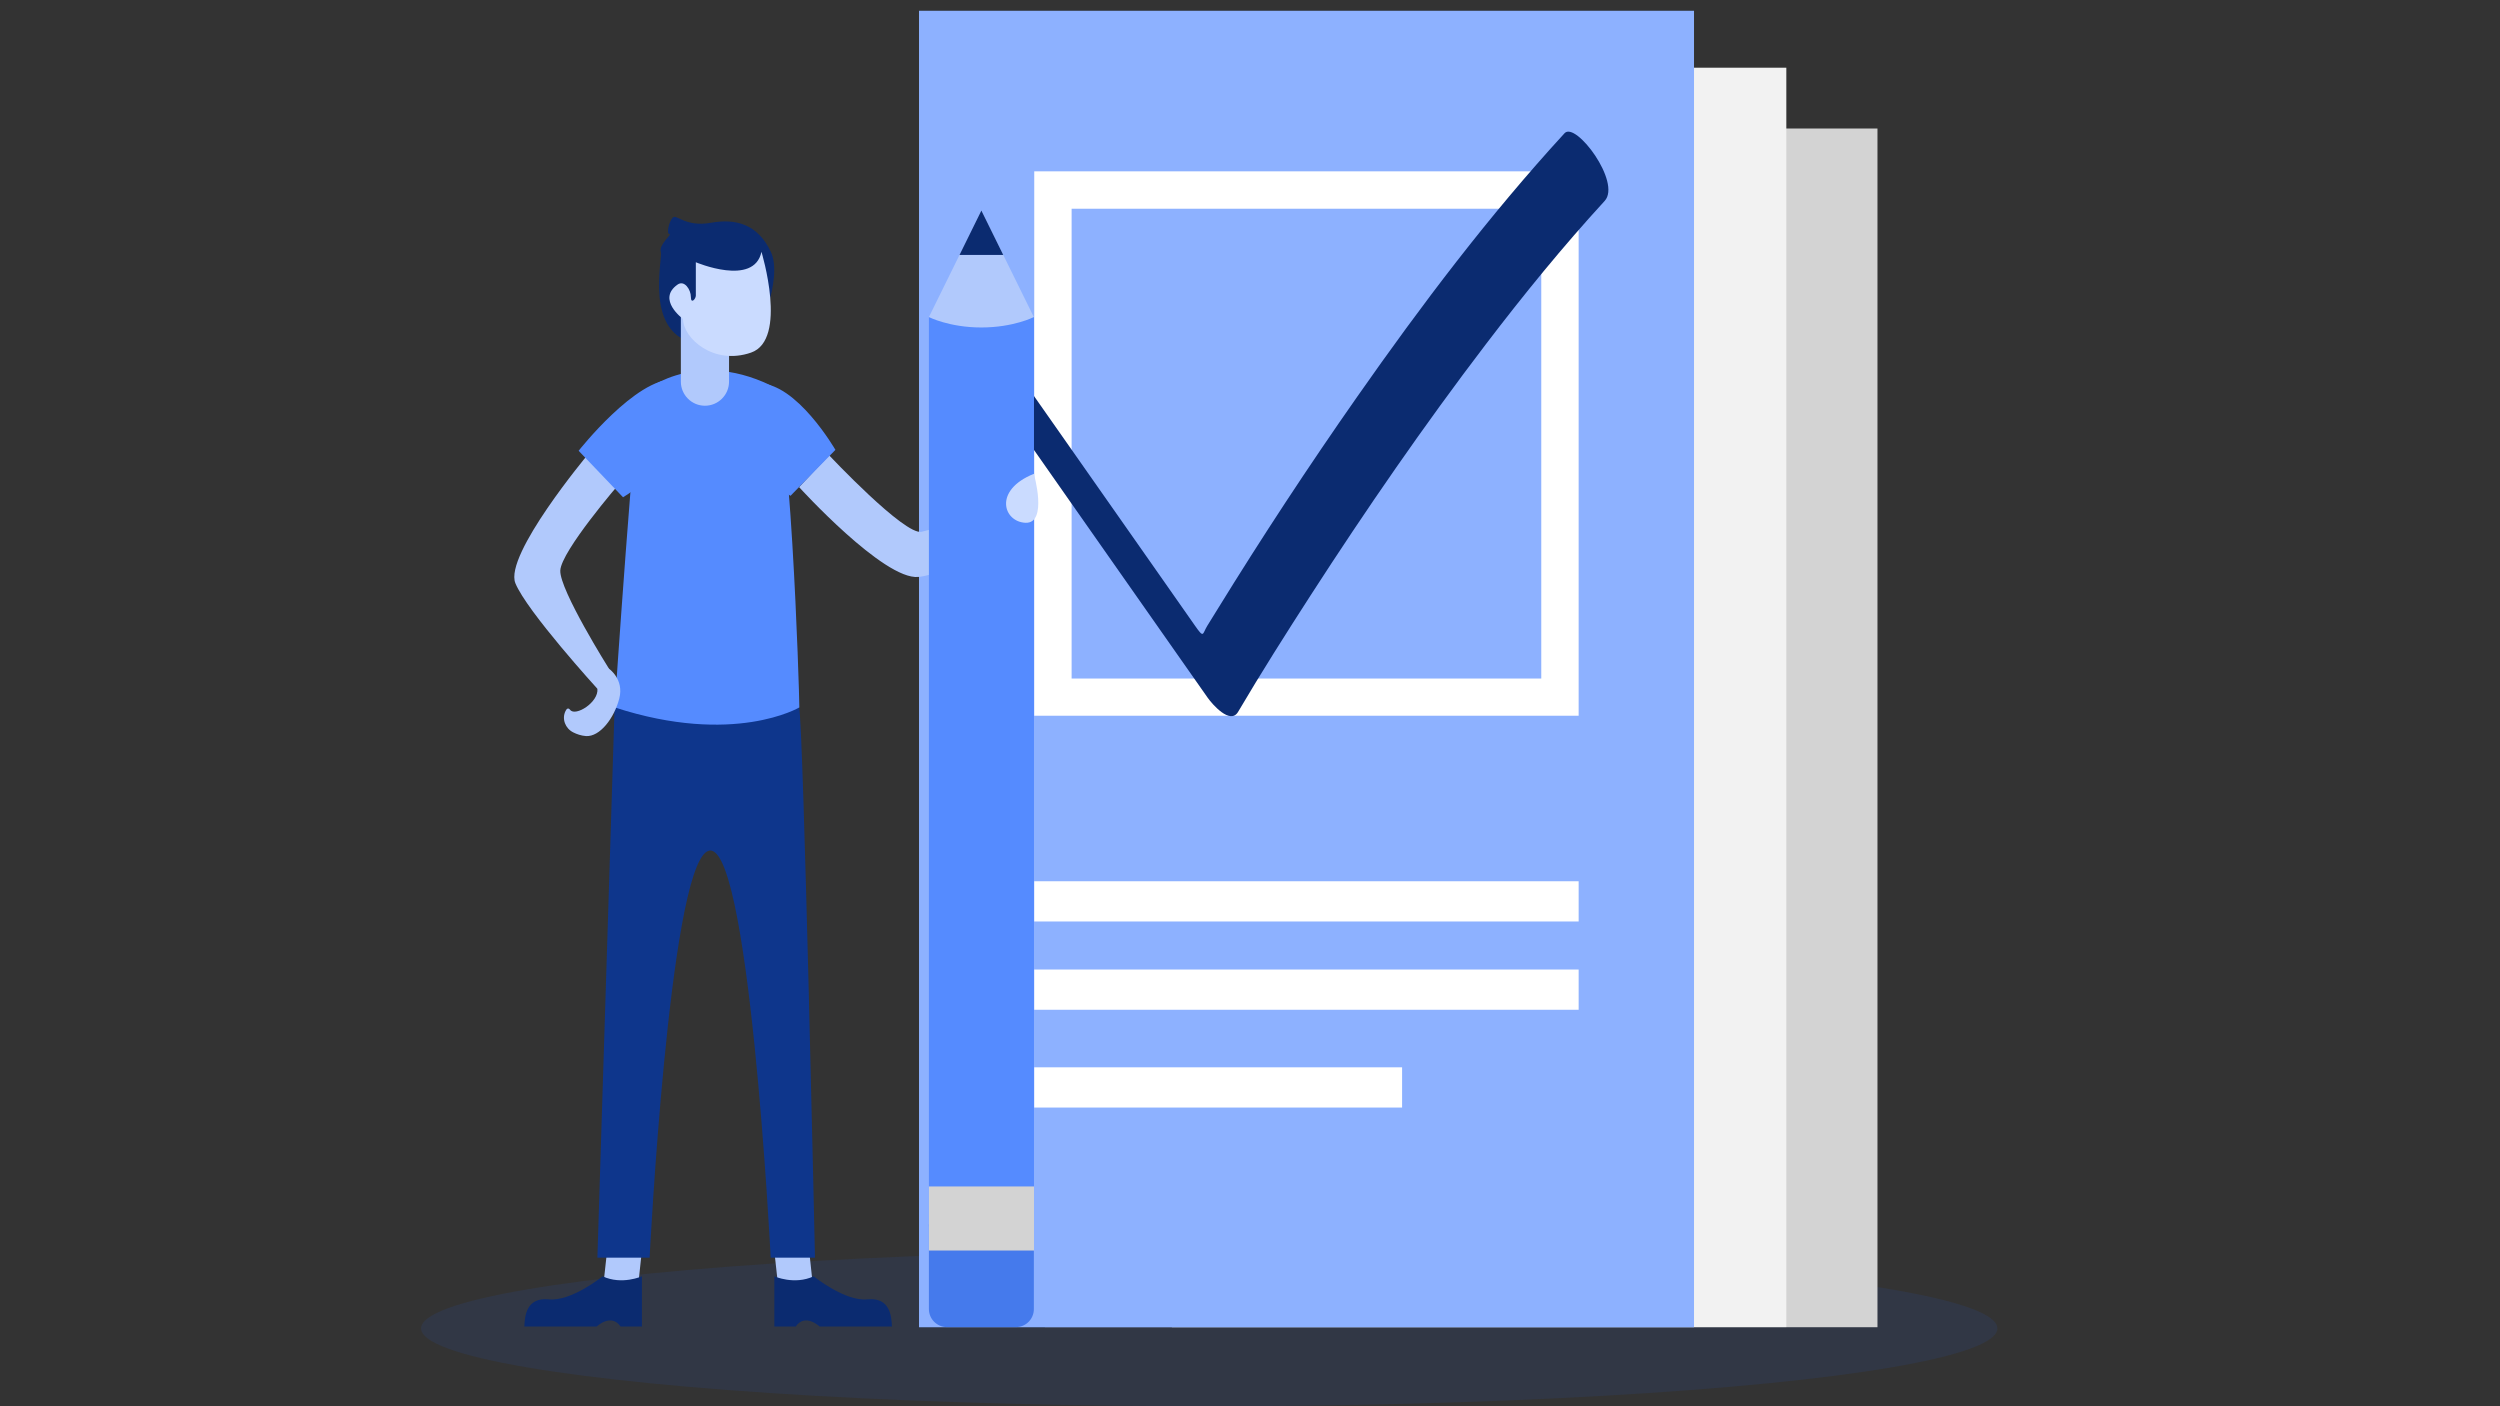<svg xmlns="http://www.w3.org/2000/svg" enable-background="new 0 0 1920 1080" viewBox="0 0 1920 1080" id="to-dolist"><rect x="0" y="0" width="1920" height="1080" fill="#333333" stroke="none"/><ellipse cx="928.7" cy="1020.2" fill="#2463eb" opacity=".1" rx="605.3" ry="59.8" class="color2a94f4 svgShape"></ellipse><path fill="#d3d3d3" d="M900 98.7h541.9v920.6H900z" class="colord3d3d3 svgShape"></path><path fill="#f2f2f2" d="M802.5 52h569.4v967.2H802.5z" class="colorf2f2f2 svgShape"></path><path fill="#558bff" d="M705.8 8.3H1301v1011H705.8z" class="colorffbe55 svgShape"></path><path fill="#ffffff" d="M705.8 8.3H1301v1011H705.8z" opacity=".33" class="colorffffff svgShape"></path><path fill="#ffffff" d="M1212.4 549.7H794.3V131.6h418.1v418.1zM823 521.1h360.7V160.3H823v360.8z" class="colorffffff svgShape"></path><path fill="#0b2b70" d="M777.6 322c16.9 24.1 33.8 48.2 50.7 72.4 26.8 38.3 53.6 76.5 80.5 114.8 6.3 8.9 12.5 17.8 18.8 26.8 3.4 4.8 17.2 20.8 23.2 10.8 17.9-30.4 36.8-60.2 55.9-89.8 42.5-65.8 87-130.4 134.5-192.7 28.9-37.9 59-74.9 91.2-110 13-14.2-22.2-61.3-30.8-52-58.1 63.3-110 132-159.2 202.3C1005 358 969.2 412.5 935 468l-7.8 12.6c-3.9 6.4-2.4 10-9.4 0-9.9-14.1-19.8-28.2-29.7-42.4-26.8-38.3-53.6-76.5-80.5-114.8-6.3-8.9-12.5-17.8-18.8-26.8-3.2-4.6-17.8-21.2-23.2-10.8-5.2 10.5 6.6 28.5 12 36.2z" class="color0b4870 svgShape"></path><path fill="#ffffff" d="M794.3 676.8h418.1v30.9H794.3zM794.3 744.6h418.1v30.9H794.3zM794.3 819.7h282.5v30.9H794.3z" class="colorffffff svgShape"></path><path fill="#0b2b70" d="M580.2 260.9s21.8-46.4 11.8-67.5-26.6-25.8-46.1-22.3-26.3-6.9-29.2-4-5.1 12.6-2.6 12.6c2.6 0-8.3 8-6.6 13.7 1.7 5.7-13.5 63.7 27.9 70.6s44.8-3.1 44.8-3.1z" class="color0b4870 svgShape"></path><path fill="#b1c9fc" d="M462.8 992h26.8l3.3-30.9h-26.7z" class="colorfcd2b1 svgShape"></path><path fill="#0b2b70" d="M462.8 980.2s-24 19.5-41.4 17.7c-17.4-1.7-18.4 13.2-18.7 20.9h55.5s11.2-10.6 18.4 0H493v-38.6c-.1 0-15.4 6.9-30.2 0z" class="color0b4870 svgShape"></path><path fill="#b1c9fc" d="M624.8 992h-26.7l-3.4-30.9h26.8z" class="colorfcd2b1 svgShape"></path><path fill="#0e368c" d="m472 543.2-13.2 422.7h40.1s14.9-294.7 44-311.9c32.2-19 49 311.9 49 311.9h34s-8.8-409.5-12.2-422.7c-1.1-4.9-119.3-53-141.7 0z" class="color0e538c svgShape"></path><path fill="#558bff" d="M492 302.6s39-36 100-6.6c14.9 7.2 21.9 235.8 21.9 247.3 0 0-50.2 29.8-141.8 0-.1-.1 16.1-238.1 19.9-240.7z" class="colorffbe55 svgShape"></path><path fill="#b1c9fc" d="M636.7 349.6s58.2 61.9 71.1 58.8c20-4.8 79.8-21 79.8-21l6.5 12.2s-62.2 41-88.8 43.5c-26.6 2.5-91.6-69-91.6-69l23-24.5zM475.7 371.4s-44.8 51.9-45.4 66.8c-.6 14.9 37.3 75.2 37.3 75.2l-8.7 15.7s-54.3-59.6-63.1-81.2 55.6-98.7 55.6-98.7l24.3 22.2z" class="colorfcd2b1 svgShape"></path><path fill="#558bff" d="m478.5 381.9-34.1-35.7s44-56 73.2-54.8c22.4.9 6.1 63.2-39.1 90.5zM607.1 380.8l34.5-35.3s-30-51.9-59.2-51c-22.3.6-20.1 58.4 24.7 86.3z" class="colorffbe55 svgShape"></path><path fill="#b1c9fc" d="M522.9 241.4v51.7c0 10.2 8.3 18.5 18.5 18.5s18.5-8.3 18.5-18.5v-54.7l-37 3z" class="colorfcd2b1 svgShape"></path><path fill="#cadbff" d="M584.8 193.4s20.6 67.5-8 77.4-51.9-10.7-52.3-25.9c0 0-20.3-14.9-4.2-26.3 5.3-3.8 10.3 3.8 10.3 9.5s3.8 1.5 3.8-1.1v-25.6s44.7 19 50.4-8z" class="colorffe3ca svgShape"></path><path fill="#0b2b70" d="M624.9 980.2s24 19.5 41.4 17.7c17.4-1.7 18.4 13.2 18.7 20.9h-55.5s-11.2-10.6-18.4 0h-16.4v-38.6s15.3 6.9 30.2 0z" class="color0b4870 svgShape"></path><path fill="#b1c9fc" d="M467.5 513.4s12 8.1 8.1 23.1c-3.9 15.1-14.9 29.5-25.6 28.8-3.7-.3-6.9-1.4-9.7-2.8-6.1-3-9-10.3-6-16.4.9-1.9 2.1-2.8 3.6-.9 4.1 5.3 22-5.9 20.9-16.2-1.1-10.2-10.5-28.6 8.7-15.6z" class="colorfcd2b1 svgShape"></path><path fill="#558bff" d="M713.4 243.5h80.7v698.3h-80.7z" class="colorffbe55 svgShape"></path><path fill="#b1c9fc" d="m713.4 243.5 40.3-81.8 40.3 81.8s-15.6 8-40.3 8c-24.7 0-40.3-8-40.3-8z" class="colorfcd2b1 svgShape"></path><path fill="#0b2b70" d="m736.9 195.8 16.8-34.1 16.8 34.1z" class="color0b4870 svgShape"></path><path fill="#457aec" d="M780.3 1019.2h-53.1c-7.6 0-13.8-6.2-13.8-13.8v-65.2H794v65.2c0 7.6-6.1 13.8-13.7 13.8z" class="colorec4561 svgShape"></path><path fill="#d3d3d3" d="M713.4 911.2h80.7v49.2h-80.7z" class="colord3d3d3 svgShape"></path><path fill="#cadbff" d="M794 363.9s10.9 38.1-6.3 37.6c-17.1-.6-25.1-25 6.3-37.6z" class="colorffe3ca svgShape"></path></svg>